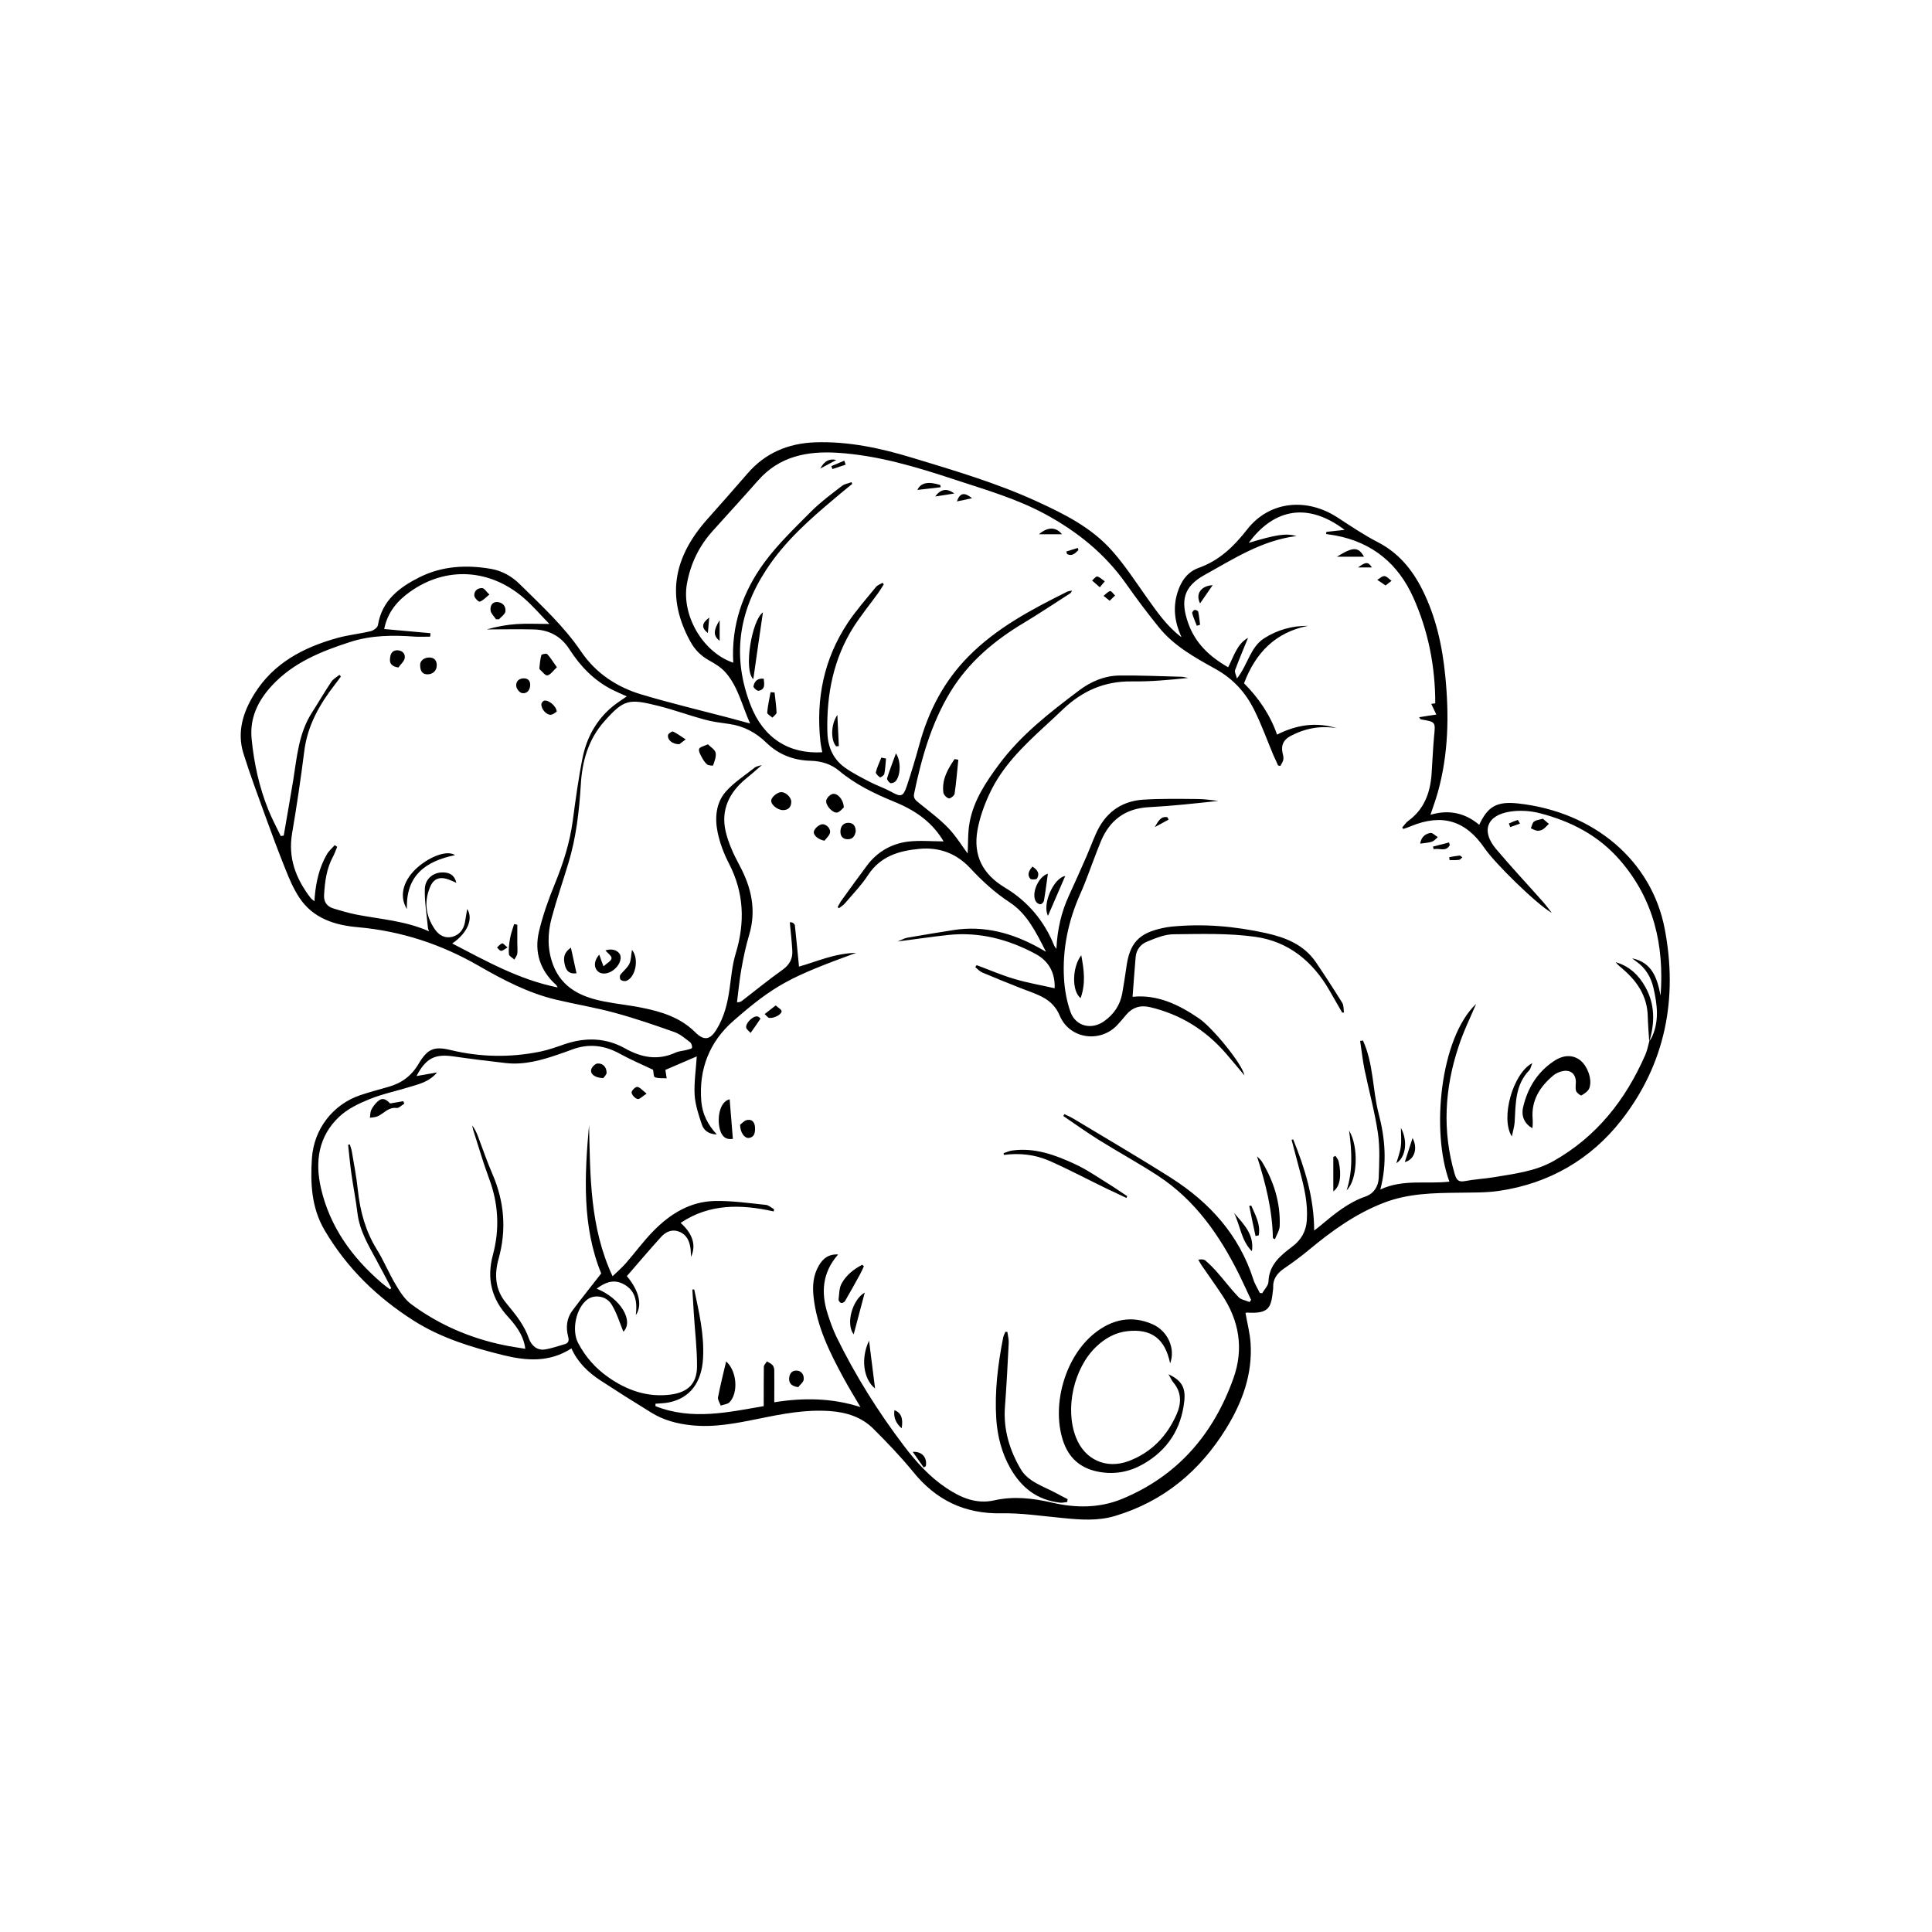 <?xml version="1.0" encoding="UTF-8"?><svg id="Layer_1" xmlns="http://www.w3.org/2000/svg" viewBox="0 0 144.57 144.57"><path d="M88.4,47.66c-.49-1.09-.65-2.17-.29-3.32.26-.84.74-1.54,1.57-1.84,1.56-.55,2.65-1.61,3.65-2.89,1.65-2.11,4.43-2.4,6.75-.89.99.64,1.97,1.31,3.02,1.85,1.55.8,2.57,2.04,3.33,3.55,1.02,2.03,1.5,4.22,1.72,6.47.29,2.93.24,5.84-.56,8.7-.15.54-.35,1.08-.55,1.68,1.38-.41,2.59-.14,3.65.75.63-1.36,1.3-1.77,2.89-1.6,5.71.62,10.02,4.3,10.99,9.39,1,5.21.04,10.11-3.24,14.31-2.28,2.92-5.4,4.74-9.14,5.29-.99.15-2.01.12-3.02.14-1.9.02-3.8.05-5.61.75-2.11.81-3.91,2.11-5.63,3.54-.59.49-1.2.94-1.83,1.37-.51.35-.85.77-.83,1.41,0,.03,0,.07,0,.1-.15,1.37-.22,1.91-1.95,1.8-.05,0-.1.02-.12.03.13.76.33,1.5.38,2.26.15,2.33-.62,4.42-1.82,6.37-1.97,3.2-4.69,5.47-8.33,6.56-1.3.39-2.61.28-3.93.15-1.52-.14-3.05-.38-4.57-.35-2.74.05-4.88-.98-6.59-3.09-.92-1.13-1.94-2.19-2.97-3.22-.88-.89-2.02-1.25-3.26-1.34-1.79-.13-3.53.2-5.27.56-1.69.34-3.38.69-5.12.5-1.06-.11-2.06-.38-2.96-.93-1.29-.79-2.57-1.6-3.84-2.43-.91-.6-1.69-1.34-2.16-2.39-1.66,1.07-3.38.93-5.13.5-2.33-.58-4.62-1.27-6.68-2.58-2.75-1.75-5.01-3.95-6.67-6.78-.98-1.68-1.06-3.5-.94-5.36.14-2.17,1.55-4.03,3.62-4.73.69-.23,1.4-.42,2.1-.62.98-.27,1.73-.82,2.26-1.72.66-1.11,1.14-1.34,2.38-1.04,2.24.54,4.48.58,6.73.12.63-.13,1.23-.35,1.84-.56,1.55-.52,3.07-.48,4.5.32,1.23.69,2.45.92,3.77.32.26-.12.57-.13.86-.21.14-.04.36-.08.38-.15.03-.13-.04-.34-.14-.42-.37-.28-.74-.61-1.17-.76-1.47-.52-2.95-1.03-4.46-1.44-1.46-.4-2.95-.64-4.42-.99-2.05-.49-3.91-1.46-5.72-2.5-2.83-1.64-5.84-2.63-9.11-2.92-1.71-.15-3.34-.66-4.36-2.21-.43-.65-.74-1.37-1.03-2.1-.54-1.34-1.04-2.69-1.53-4.04-.56-1.55-1.14-3.1-1.63-4.67-.49-1.59-.02-3.08.82-4.43,1.43-2.31,3.68-3.49,6.21-4.19.82-.23,1.67-.31,2.5-.51.21-.05.51-.27.54-.45.3-1.86,1.62-2.84,3.12-3.59,1.68-.84,3.51-.94,5.35-.62.85.15,1.57.57,2.17,1.17,1.61,1.59,3.28,3.12,4.56,5.01,1.11,1.64,2.7,2.68,4.56,3.23,2.15.64,4.33,1.16,6.5,1.73.5.13,1,.27,1.59.43-.6-1.33-.89-2.72-1.81-3.79-.34-.4-.82-.69-1.29-.95-.6-.34-1.04-.79-1.37-1.39-1.77-3.23-1.36-6.2,1.26-9.15,1.01-1.13,2.01-2.27,3-3.41,1.33-1.55,3.04-2.27,5.05-2.35,2.5-.09,4.91.43,7.28,1.15,3.13.95,6.26,1.87,9.25,3.23,2.1.96,4.17,1.98,5.72,3.74.94,1.06,1.73,2.27,2.55,3.43.78,1.09,1.53,2.2,2.62,3.02ZM123.41,77.93c.08-.13.17-.25.23-.39.52-1.17.37-2.36.1-3.56-.19-.86-.6-1.55-1.32-2.05-.1-.07-.2-.15-.29-.22,1.51.31,1.88,1.5,2.13,2.79.28-3.76-.5-7.19-3.02-10.11-1.61-1.87-3.69-2.94-6.02-3.54-.7-.18-1.49-.23-2.21-.12-1.76.27-2.2,1.45-1.06,2.8,1.13,1.34,2.34,2.63,3.5,3.94.24.27.45.56.67.84-1.13-.64-4.27-3.72-5.03-4.84-1.42-2.08-3.19-2.61-5.53-1.64-.18.08-.37.14-.56.2-.02-.04-.05-.07-.07-.11.15-.17.28-.38.47-.51,1.16-.85,1.61-2.06,1.72-3.43.07-.96.1-1.91.19-2.87.11-1.1.13-1.09-.99-1.28-.02,0-.04-.05-.13-.16.43-.07.8-.13,1.29-.2-.12-.26-.25-.53-.38-.8.03,0,.16-.02.3-.04,0-2.75-.52-5.41-1.64-7.91-1.13-2.53-3.06-4.13-5.82-4.65-.23-.04-.47-.07-.7-.11,0-.05,0-.11.01-.16.45-.05.89-.1,1.37-.15-3.03-2.28-5.49-1.32-7.18.97,2.08-.62,2.78-.73,3.58-.51-2.62.33-4.72,1.72-6.88,2.91-1.57.87-1.83,1.92-1.22,3.63.53,1.49,1.6,2.49,2.98,3.28.42-.79.66-1.75,1.49-2.2-.32.79-.67,1.6-.97,2.42-.05.14.07.34.14.62.83-1.05.99-2.34,2.04-3.01.99-.63,2.09-.94,3.28-.93-2.44.48-3.93,2.02-4.79,4.3,1.08,1.08,1.96,2.36,2.47,3.84,1.47-.74,2.93-.96,4.47-.48-1.23-.21-2.38.01-3.47.59q-.77.41-.59,1.24c.04.17.09.35.06.52-.03.17-.14.32-.22.47-.06,0-.11-.02-.17-.03-.12-.26-.24-.52-.36-.79-.47-1.12-.88-2.27-1.42-3.35-.65-1.32-1.58-2.35-2.92-3.09-1.53-.85-3.09-1.71-4.22-3.11-.85-1.05-1.67-2.14-2.45-3.25-1.59-2.26-3.66-3.92-6.08-5.23-2.13-1.15-4.44-1.81-6.71-2.56-2.88-.95-5.77-1.83-8.82-2.02-2.26-.14-4.34.26-5.93,2.07-1.12,1.27-2.26,2.51-3.39,3.77-1.03,1.14-1.67,2.46-1.94,3.98-.41,2.34,1.18,5.11,3.47,5.89-.16-2.8.71-5.31,2.34-7.52,1.02-1.38,2.28-2.58,3.49-3.8.7-.7,1.5-1.29,2.29-1.9.2-.16.49-.2.73-.29.02.04.04.09.05.13-.43.35-.86.7-1.28,1.06-1.91,1.6-3.76,3.23-5.15,5.36-2.1,3.21-2.56,6.57-1.17,10.14.95,2.45,2.86,3.67,5.36,3.52-.05-.27-.11-.54-.14-.81-.34-3.19.26-6.17,2.04-8.86.63-.95,1.4-1.81,2.12-2.7.12-.14.33-.21.5-.31l.08.12c-.14.22-.27.44-.42.65-.6.83-1.25,1.63-1.81,2.49-1.53,2.4-2.05,5.07-1.99,7.88.02,1.07.39,2,1.25,2.64.59.44,1.27.77,1.93,1.12.52.27,1.09.46,1.6.74.72.4.89.38,1.16-.41.35-1.04.66-2.09.95-3.14.68-2.5,1.84-4.73,3.67-6.58,2.11-2.14,4.73-3.52,7.38-4.84.11-.05.24-.06.36-.09-.03.13-.09.19-.16.23-1.13.72-2.24,1.47-3.39,2.16-2.25,1.34-4.21,2.98-5.57,5.24-1.41,2.34-2.14,4.93-2.69,7.58-.07.33.12.49.36.68.75.61,1.54,1.19,2.21,1.89.58.61,1.03,1.35,1.44,1.9.04-.72,0-1.56.15-2.36.31-1.63,1.21-2.98,2.18-4.29,1.65-2.23,3.81-3.9,6-5.55.87-.66,1.88-1.1,2.99-1.12,1.55-.02,3.1.05,4.65.09.18,0,.35.06.53.09-1.43.15-2.84.28-4.26.26-2-.02-3.65.71-5.08,2.06-.49.47-.99.93-1.49,1.39-1.57,1.45-3.09,2.94-4.01,4.9-.42.89-.76,1.84-.93,2.8-.32,1.87.38,3.27,2.06,4.28,1.69,1.01,2.94,2.48,3.69,4.35.03.07.08.12.16.23.07-1.45.37-2.76.95-4.01.45-.98.89-1.96,1.32-2.95.23-.53.43-1.07.66-1.59.67-1.56,1.84-2.49,3.54-2.61,1.37-.09,2.74-.06,4.12-.05.51,0,1.02.09,1.53.14-1.74.19-3.46.38-5.19.47-1.77.09-2.93.96-3.6,2.55-.14.34-.27.68-.4,1.02-.38.97-.71,1.96-1.14,2.91-.9,2.02-1.35,4.14-1.22,6.34.05.84.2,1.7.48,2.49.39,1.1,1.59,1.38,2.53.7.73-.52,1.19-1.21,1.35-2.09.11-.63.21-1.27.3-1.9.24-1.85.93-2.6,2.75-2.98.2-.04.41-.08.62-.1,2.4-.24,4.77-.03,7.11.49,1.44.32,2.81.86,3.7,2.16.68,1,1.34,2.02,1.98,3.05.12.19.09.48.13.72-.04,0-.09.01-.13.02-.32-.56-.64-1.11-.96-1.67-1.25-2.18-3.08-3.67-5.56-4.01-2-.28-4.06-.21-6.09-.19-.67,0-1.35.29-1.99.55-.48.19-.81.6-.86,1.16-.08.95-.15,1.89-.23,2.97,1.87-.19,3.47.59,4.99,1.63.99.68,3.23,3.4,3.38,4.25-.52-.62-.95-1.14-1.39-1.65-1.52-1.75-3.39-2.91-5.65-3.45-.73-.18-1.34,0-1.83.59-.21.25-.42.51-.65.75-1.3,1.37-3.58,1.02-4.3-.71-.27-.65-.71-1.08-1.27-1.38-.58-.31-1.22-.5-1.83-.75-.9-.36-1.81-.72-2.7-1.1-.19-.08-.35-.26-.52-.4.03-.05.06-.1.1-.15.95.35,1.88.76,2.85,1.04.97.29,1.98.46,2.99.69.04-1.12-.41-2.03-1.45-2.58-2.02-1.08-4.17-1.65-6.48-1.41-1.24.13-2.47.32-3.82.49.3-.12.5-.24.71-.28,1.15-.2,2.29-.39,3.44-.57,2.32-.37,4.45.22,6.46,1.34.12.07.25.14.49.28-.75-1.48-1.43-2.86-2.72-3.7-1.11-.73-2.06-1.6-2.95-2.56-1.04-1.11-2.32-1.58-3.81-1.44-1.53.14-2.92.56-3.84,1.97-.49.75-1.13,1.41-1.72,2.1-.12.15-.3.25-.45.37-.03-.03-.07-.06-.1-.08.08-.14.15-.29.24-.43.65-.9,1.3-1.81,1.97-2.7.76-1.01,1.81-1.61,3.03-1.77.89-.11,1.8-.02,2.69-.02-.75-1.26-1.86-2.22-3.68-2.96-1.49-.61-2.92-1.3-4.16-2.34-.59-.49-1.33-.71-2.08-.73-1.3-.03-2.41-.45-3.35-1.36-.78-.76-1.7-1.25-2.8-1.4-.62-.09-1.24-.16-1.84-.33-1.15-.31-2.28-.73-3.44-1.02-2.2-.55-2.57-.5-4.04,1.16-1.2,1.35-1.66,2.99-1.76,4.76-.12,1.98-.35,3.95-.93,5.86-.41,1.36-.88,2.71-1.25,4.09-.31,1.16-.33,2.33.1,3.49.67,1.77,2.14,2.43,3.83,2.76.95.19,1.93.28,2.88.48,1.44.29,2.83.73,3.92,1.81.66.66,1.12.61,1.61-.2.57-.92.82-1.95.97-3.01.13-.89.2-1.81.46-2.66.71-2.33.63-4.55-.5-6.74-.38-.73-.68-1.53-.85-2.34-.22-1.06-.13-2.19.6-3.03.62-.71,1.45-1.23,2.2-1.83.1-.08.26-.09.51-.17-.47.41-.82.72-1.18,1.01-1.26,1.03-1.9,2.34-1.53,3.95.2.86.59,1.71,1.01,2.49.91,1.68,1.31,3.38.75,5.26-.25.83-.43,1.69-.58,2.54-.15.82-.22,1.66-.33,2.5.23,0,.31-.06.39-.12,1.01-.78,1.99-1.58,3.03-2.32.51-.37.75-.81.72-1.41-.04-.71-.12-1.41-.19-2.14.07.01.16,0,.22.04.07.04.15.12.16.19.11,1.03.21,2.05.31,3.09,1.29-.36,2.64-.99,4.28-1.03-4.92,1.8-6.1,2.39-9.2,5.1-1.79,1.57-2.59,3.62-2.39,6.02.08.94.48,1.74,1.16,2.47-.6-.02-.97-.29-1.12-.74-.24-.72-.49-1.46-.54-2.21-.05-.95.1-1.92.16-2.89-.77.33-1.6.69-2.35,1.01.04.24.07.44.1.63-.3-.02-.62.02-.88-.08-.11-.04-.1-.38-.14-.56-.8-.38-1.67-.75-2.49-1.2-1.19-.66-2.39-.78-3.66-.28-.31.12-.62.22-.93.33-1.27.44-2.57.8-3.93.65-1.31-.15-2.62-.31-3.93-.5-1.38-.2-2.06.13-2.76,1.47.49-.09.95-.17,1.54-.27-.62.73-1.37.87-2.07,1.09-1,.31-2.03.52-2.99.91-.81.33-1.65.73-2.27,1.32-1.55,1.46-1.82,3.35-1.36,5.35.67,2.89,2.32,5.17,4.54,7.08.2.17.41.32.62.48.03-.03.06-.06.1-.09-.36-.69-.72-1.38-1.09-2.06-.61-1.13-1.28-2.23-1.44-3.55-.12-1-.32-1.99-.46-2.99-.1-.71-.16-1.42-.24-2.13l.13-.02c.05.18.12.35.15.53.16.96.35,1.92.45,2.89.17,1.58.57,3.06,1.41,4.42.53.85.91,1.8,1.43,2.66.31.53.67,1.09,1.15,1.45,2.08,1.54,4.42,2.55,6.96,3.07.52.11,1.04.18,1.58.27-.09-.75-.45-1.48-1.28-2.38-1.25-1.34-1.62-2.88-1.15-4.63.53-1.96.42-3.88-.3-5.78-.44-1.19-.79-2.41-1.18-3.62-.03-.1-.04-.2-.06-.3.19.25.31.51.42.79.36.94.68,1.9,1.08,2.82.9,2.07,1.08,4.18.47,6.37-.32,1.15-.27,2.27.53,3.26.37.46.76.91,1.08,1.4.26.4.5.83.65,1.28.19.55.63.93,1.21.84.49-.08.97-.25,1.46-.39.29-.08.36-.25.28-.55-.18-.68-.13-1.37.3-1.95.69-.93,1.42-1.83,2.17-2.8-1.44-3.52-1.25-7.31-.91-11.11.09,3.82.05,7.65,1.76,11.32.3-.29.67-.61.99-.97.71-.81,1.34-1.69,2.1-2.45,1.24-1.26,2.73-2.17,4.54-2.21,1.28-.03,2.56.16,3.84.29.21.02.4.21.61.32,0,.06-.01.11-.02.17-2.43-.54-4.8-.6-6.97.86.79.69,1.23,1.58.78,2.54-.02-.25-.01-.46-.04-.65-.08-.54-.29-1.02-.84-1.23-.54-.22-1.01,0-1.37.4-.87.96-1.71,1.95-2.55,2.92.93,1.11,1.17,2.18.67,2.92.12-1.03-.02-1.92-1.04-2.38-.7-.31-1.3-.04-1.89.4,1.81.72,2.79,2.43,2,3.22-.27-.65-.49-1.4-.88-2.03-.39-.65-1.26-.77-1.79-.4-.88.63-1.22,2.32-.72,3.27.54,1.03,1.29,1.88,2.21,2.53,1.41,1.01,2.99,1.57,4.76,1.33,1.25-.18,1.91-.81,1.93-2.07.01-1.33-.16-2.67-.24-4-.04-.6-.07-1.19-.11-1.79.05,0,.09,0,.14,0,.36,1.7.76,3.39.66,5.15-.1,1.8-.97,2.98-2.55,3.3-.33.07-.67.07-1.01.1,0,.06,0,.12,0,.18,2.75,1.09,5.5.44,8.1,0,0-1.07,0-2.01.01-2.94,0-.14.15-.27.23-.41.14.09.3.15.41.27.09.09.14.25.14.38.01.8,0,1.59,0,2.41,2.13-.34,4.28-.34,6.45.36-.44-.75-.86-1.43-1.24-2.13-1.05-1.93-2.03-3.89-2.27-6.12-.09-.81-.03-1.61.39-2.33.3-.52.72-.88,1.45-.84-1.19,1.35-1.29,2.85-.79,4.43.19.6.4,1.19.67,1.75,1.41,2.88,3.11,5.6,5.05,8.15.91,1.2,1.91,2.31,3.17,3.15,1.08.72,2.23,1.22,3.58.92,1.46-.33,2.89-.16,4.33.17,1.76.41,3.55.42,5.24-.28,4.16-1.72,6.84-4.85,8.33-9.03.79-2.21.43-4.32-.88-6.27-.49-.74-1.01-1.46-1.51-2.19-.09-.13-.16-.27-.24-.41.24-.04.43-.03.54.07.31.27.61.57.88.88.54.61,1.03,1.27,1.59,1.85.19.2.55.25.83.37.04-.05.08-.11.11-.16-.29-.62-.58-1.25-.88-1.87-1.46-2.94-3.29-5.59-6.09-7.42-1.44-.94-2.96-1.77-4.42-2.68-.91-.57-1.78-1.19-2.66-1.79.03-.05.05-.1.08-.14.23.11.46.21.68.34,2.44,1.47,4.91,2.91,7.32,4.44,2.88,1.84,5.08,4.27,6.14,7.59.11.35.32.67.48,1.01.06,0,.12.01.18.02.17-.29.46-.57.47-.86.04-1.27.9-1.96,1.77-2.62.68-.51,1.04-1.14,1.1-1.97.09-1.26-.19-2.46-.51-3.65-.21-.79-.42-1.59-.63-2.38.04-.01.08-.02.12-.03.87,2.15,1.56,4.35,1.57,6.82.22-.17.32-.24.41-.32,1.06-.88,2.1-1.77,3.44-2.23.62-.22.95-.76.98-1.37.04-1.13.1-2.27-.06-3.38-.24-1.61-.68-3.19-1.01-4.79-.14-.69-.21-1.4-.32-2.1.07-.01.14-.02.21-.03.8,1.74.71,3.68,1.18,5.49.48,1.83.64,3.71.12,5.66,1.71-.8,3.47-.39,5.17-.59-1.39-3.76-.69-10.76,2-13.3-.41.97-.95,2.06-1.32,3.21-1.04,3.13-1.22,6.3-.29,9.5.13.43.26.65.77.55.72-.14,1.45-.17,2.17-.29,1.52-.26,3.08-.43,4.46-1.21,3.24-1.83,5.4-4.59,6.87-7.95.15-.34.21-.71.31-1.06h0ZM32.21,47.37c0,.09-.01.18-.02.27-.37,0-.75.02-1.12,0-1.65-.12-3.28-.12-4.9.41-2.16.7-4.22,1.53-5.81,3.24-1.05,1.13-1.69,2.43-1.53,4.02.18,1.81.56,3.57,1.24,5.26.27.68.62,1.33.94,1.99l.22-.03c.24-1.38.48-2.76.71-4.14.28-1.75.41-3.53,1.41-5.08.49-.76.94-1.54,1.44-2.29.14-.21.4-.35.61-.52.04.04.07.08.11.12-.14.19-.28.39-.43.58-1.16,1.49-2.07,3.08-2.31,5-.26,2.05-.56,4.1-.91,6.14-.32,1.86.28,3.42,1.39,4.86.06.08.16.14.28.24.01-.16.02-.25.02-.33.1-1.12.34-2.2.91-3.18.15-.26.39-.46.59-.69.06.04.12.08.18.13-.1.24-.19.5-.31.73-.49.9-.61,1.87-.67,2.87-.03.5.2.85.67,1,.58.18,1.17.35,1.76.47,1.8.35,3.65.46,5.42,1.25-.04-.14-.08-.21-.08-.29-.09-.96-.26-1.93-.23-2.89.03-.84.77-1.33,1.57-1.21.4.06.67.27.79.76-.31-.13-.52-.24-.75-.3-.53-.15-.94.02-1.17.51-.52,1.14-.4,2.24.31,3.27.31.45.76.7,1.31.56.52-.14.84-.54.94-1.08.06-.32.11-.64.17-1,.48.75,0,1.82-1.12,2.58,2.53,1.31,5,2.71,7.89,3.29-.07-.12-.09-.17-.13-.2-1.19-1.08-1.63-2.45-1.27-3.98.29-1.23.72-2.43,1.2-3.6.62-1.52,1.11-3.06,1.33-4.7.21-1.57.42-3.14.73-4.69.31-1.53,1.04-2.87,2.28-3.88.32-.26.67-.47,1.03-.73-.4-.18-.75-.33-1.09-.5-1.36-.69-2.38-1.75-3.19-3.01-.64-1-1.55-1.48-2.71-1.5-1.16-.03-2.33,0-3.49,0,.74-.21,1.48-.35,2.24-.4.77-.05,1.54-.01,2.45-.01-.68-.7-1.25-1.36-1.9-1.93-2.55-2.21-5.83-2.39-8.51-.49-.98.69-1.71,1.57-1.95,2.8,1.17.11,2.31.21,3.45.31Z" fill="#000" stroke-width="0"/><path d="M87.43,102.83c.98.46,1.3.99,1.19,2.01-.23,2.1-1.26,3.69-3.1,4.73-1,.57-2.08.77-3.22.58-1.42-.24-2.35-1.03-2.78-2.42-.83-2.66.2-6.22,2.38-7.96,1.3-1.04,2.77-1.37,4.34-.68,1.16.51,1.73,1.84,1.32,2.93-.38-1.84-1.39-2.61-3.2-2.41-.91.1-1.68.54-2.34,1.17-1.67,1.6-2.35,4.62-1.51,6.77.65,1.68,2.26,2.41,3.95,1.78,1.71-.65,2.87-1.87,3.59-3.51.35-.8.38-1.62-.24-2.36-.14-.16-.22-.37-.38-.64Z" fill="#000" stroke-width="0"/><path d="M79.87,112.39c-.19.02-.39.08-.58.05-1.69-.2-2.86-1.12-3.69-2.58-.65-1.15-.96-2.39-1.05-3.68-.13-2.06.12-4.09.52-6.11.03-.14.11-.27.16-.41.05,0,.1,0,.15,0,.04.29.12.59.1.87-.08,1.58-.16,3.16-.28,4.74-.13,1.7.35,3.26,1.19,4.68.55.93,1.67,1.26,2.6,1.76.3.16.6.32.9.47-.01.07-.02.13-.03.2Z" fill="#000" stroke-width="0"/><path d="M114.67,84.43c-.58-.33-.85-.89-.7-1.56.33-1.44,1.06-2.64,2.31-3.47.72-.48,1.4-.48,1.94-.08.56.42.95,1.45.71,2.1-.08.23-.36.41-.59.55-.06.03-.34-.18-.4-.33-.07-.2-.02-.45-.02-.67,0-.6-.39-.94-.98-.82-.25.05-.51.16-.7.32-1.02.85-1.68,1.89-1.55,3.29.01.14,0,.28,0,.42,0,.07-.01.14-.03.25Z" fill="#000" stroke-width="0"/><path d="M75.1,86.29c.22-.07.43-.17.65-.2,1.68-.23,3.2.33,4.67,1.01.89.41,1.71.98,2.55,1.5.47.29.92.61,1.38.91-.02.04-.04.08-.06.13-.48-.23-.97-.45-1.45-.68-1.45-.7-2.87-1.46-4.35-2.11-1.06-.46-2.2-.58-3.37-.43,0-.05-.02-.09-.02-.14Z" fill="#000" stroke-width="0"/><path d="M95.25,92.65c-.04-2.1-.54-4.1-1.19-6.12.13.13.28.25.37.4.89,1.47,1.39,3.07,1.33,4.8-.01.34-.23.67-.36,1-.05-.03-.1-.05-.15-.08Z" fill="#000" stroke-width="0"/><path d="M54.33,101.87c.81.7.94,2.35.26,3.06-.15.15-.44.17-.66.25-.07-.21-.24-.44-.2-.63.17-.88.39-1.76.61-2.69Z" fill="#000" stroke-width="0"/><path d="M114.66,79.56c-.11.26-.13.43-.22.52-1.07,1.1-1.02,2.51-1.1,3.89-.02.32-.12.63-.21,1.07-.87-1.37.08-4.72,1.53-5.49Z" fill="#000" stroke-width="0"/><path d="M57.09,45.82c-.24,1.64-.48,3.29-.72,5-.74-.66-.12-4.4.72-5Z" fill="#000" stroke-width="0"/><path d="M54.6,82.26c.08,1,.16,1.98.24,2.96-.49.08-.81-.13-.97-.7-.23-.85-.02-2.08.72-2.26Z" fill="#000" stroke-width="0"/><path d="M71.71,56.85c-.09.85-.15,1.7-.28,2.55-.02.14-.32.37-.43.34-.17-.04-.39-.27-.41-.44-.12-.97.33-1.75.84-2.5.09.02.19.03.28.05Z" fill="#000" stroke-width="0"/><path d="M123.41,77.93c-.04-.62-.09-1.24-.11-1.87-.03-1.51-.79-2.63-1.89-3.57-.18-.15-.36-.3-.51-.49,1.02.29,1.73.97,2.23,1.87.71,1.29.71,2.66.29,4.05,0,0,0,0,0,0Z" fill="#000" stroke-width="0"/><path d="M64.65,94.74c-.09.2-.18.4-.28.59-.37.68-.75,1.36-1.14,2.03-.05.08-.2.16-.29.14-.08-.02-.2-.17-.19-.25.05-.41.04-.87.23-1.21.34-.62.9-1.07,1.54-1.4.04.04.08.07.12.11Z" fill="#000" stroke-width="0"/><path d="M44.84,71.44c.06.15.1.27.14.39.04.11.08.22.18.48.25-.23.58-.4.6-.6.02-.18-.3-.4-.46-.59.45-.16.92-.03,1.09.3.17.35-.08.9-.56,1.22-.42.28-.89.28-1.14,0-.27-.31-.23-.76.15-1.21Z" fill="#000" stroke-width="0"/><path d="M80.86,74.69c-.67-.53-.64-2.31.05-3.21.21,1.12.34,2.12-.05,3.21Z" fill="#000" stroke-width="0"/><path d="M29.19,82.57c.34-.06.67-.12.99-.17.02.06.05.13.07.19-.19.11-.4.34-.57.32-.62-.08-.95.41-1.42.62-.17.08-.39.08-.58.11.03-.19.02-.39.09-.56.07-.17.19-.33.31-.47.41-.49.7-.48,1.11-.04Z" fill="#000" stroke-width="0"/><path d="M65.48,103.9c-.88-.71-1.08-2.26-.45-3.58.15,1.15.29,2.31.45,3.58Z" fill="#000" stroke-width="0"/><path d="M58.59,60.62c-.42,0-.97-.45-.87-.78.07-.23.38-.48.63-.55.38-.1.87.35.86.72-.01.38-.21.61-.62.61Z" fill="#000" stroke-width="0"/><path d="M78.42,68.53c-.45-.86.42-2.84,1.29-2.98-.43,1-.84,1.95-1.29,2.98Z" fill="#000" stroke-width="0"/><path d="M52.98,55.7c.2.21.52.39.57.63.06.3-.09.64-.19.95,0,.02-.35.01-.45-.08-.18-.15-.31-.37-.42-.58-.1-.18-.24-.45-.17-.59.08-.15.36-.2.67-.34Z" fill="#000" stroke-width="0"/><path d="M78.41,65.39c-.1.71-.18,1.36-.29,2-.02.11-.15.26-.25.27-.11.02-.27-.08-.34-.18-.39-.56.14-1.88.88-2.1Z" fill="#000" stroke-width="0"/><path d="M64.71,96.72c-.27,1.03-.55,2.06-.83,3.13-.62-.81-.08-2.62.83-3.13Z" fill="#000" stroke-width="0"/><path d="M63.13,60.43c-.1.08-.27.32-.48.37-.33.07-.9-.54-.82-.91.04-.19.28-.44.48-.48.36-.08.82.43.83,1.02Z" fill="#000" stroke-width="0"/><path d="M93.68,93.63c-.8-.79-.87-1.92-1.34-2.87.71.83,1.53,1.61,1.34,2.87Z" fill="#000" stroke-width="0"/><path d="M67.04,56.37c.43.64.33,1.79-.07,2.13-.09.08-.28.13-.36.09-.11-.06-.25-.26-.23-.35.18-.59.41-1.17.66-1.86Z" fill="#000" stroke-width="0"/><path d="M47.3,71.09c.55.69.24,2.07-.44,2.31-.12.04-.31,0-.41-.08-.07-.05-.09-.28-.04-.36.21-.29.53-.52.68-.83.14-.28.13-.65.2-1.05Z" fill="#000" stroke-width="0"/><path d="M100.77,89.06c.46-1.43.4-2.88.18-4.46.74,1.21.63,3.72-.18,4.46Z" fill="#000" stroke-width="0"/><path d="M55.38,84.17c.11-.08.3-.32.52-.36.45-.08.6.25.6.64,0,.32-.06.65-.45.7-.32.05-.66-.38-.67-.98Z" fill="#000" stroke-width="0"/><path d="M99.77,89.16v-2.59l.16-.08c.08.14.21.27.24.42.24,1.06.1,1.89-.4,2.24Z" fill="#000" stroke-width="0"/><path d="M64.04,62.18c-.06.34-.2.63-.62.62-.38-.01-.55-.26-.53-.62.02-.36.22-.6.58-.61.37,0,.56.23.56.61Z" fill="#000" stroke-width="0"/><path d="M42.72,70.91c.14.66.28,1.28.42,1.92-.54.07-.74-.18-.85-.54-.18-.62-.08-1.02.43-1.38Z" fill="#000" stroke-width="0"/><path d="M61.7,62.91c-.47-.08-.89-.43-.79-.72.07-.21.33-.44.55-.5.32-.09.72.3.65.62-.05.22-.26.4-.41.59Z" fill="#000" stroke-width="0"/><path d="M57.96,51.81c.05.5.13,1.01.15,1.51,0,.12-.2.25-.31.38-.14-.13-.4-.26-.39-.38.04-.51.16-1.02.25-1.52.1,0,.2.01.31.02Z" fill="#000" stroke-width="0"/><path d="M45.15,80.67c-.6,0-1-.29-.91-.64.05-.19.31-.45.48-.45.41-.02.67.28.67.69,0,.16-.19.31-.24.4Z" fill="#000" stroke-width="0"/><path d="M59.73,103.8c-.48-.07-.68-.27-.68-.61,0-.34.17-.64.54-.63.39,0,.59.33.55.67-.02.2-.27.38-.41.57Z" fill="#000" stroke-width="0"/><path d="M50.83,55.69c-.54,0-.9-.34-.84-.69.02-.11.3-.29.37-.26.34.16.64.39.95.59-.2.15-.4.3-.48.36Z" fill="#000" stroke-width="0"/><path d="M115.45,61.26c.14.12.29.25.45.39-.14.13-.27.29-.43.4-.13.08-.3.13-.45.11-.16-.02-.32-.12-.47-.18.08-.17.11-.4.24-.5.15-.12.38-.13.67-.22Z" fill="#000" stroke-width="0"/><path d="M62.57,55.85c-.41-.45-.41-1.64.09-2.35.04.87.08,1.6.11,2.33-.07,0-.13.01-.2.02Z" fill="#000" stroke-width="0"/><path d="M66.3,56.76c-.04.39-.05.78-.13,1.16-.02.1-.28.27-.32.25-.14-.1-.34-.29-.31-.39.09-.37.27-.73.41-1.09.11.02.23.05.34.07Z" fill="#000" stroke-width="0"/><path d="M104.83,84.4c.52.95.38,2.19-.34,2.64.11-.41.28-.82.33-1.24.06-.46.01-.93.01-1.4Z" fill="#000" stroke-width="0"/><path d="M102.07,41.66h-2.03c1.2-.75,1.6-.76,2.03,0Z" fill="#000" stroke-width="0"/><path d="M58.05,75.24c.21.19.39.27.43.4.07.22-.51.57-.91.53-.12-.01-.23-.19-.35-.29.26-.2.52-.41.82-.64Z" fill="#000" stroke-width="0"/><path d="M93.95,92.49c-.16-.75-.32-1.5-.47-2.25.05-.01.1-.02.15-.03.31.72.71,1.41.56,2.23-.08.02-.16.03-.24.05Z" fill="#000" stroke-width="0"/><path d="M56.17,77.3c-.17-.19-.3-.28-.33-.38-.08-.35.51-.93.85-.86.09.02.23.16.22.16-.22.34-.46.67-.75,1.08Z" fill="#000" stroke-width="0"/><path d="M90.74,43.79c-.33.48-.61.89-.94,1.36-.36-.71.08-1.32.94-1.36Z" fill="#000" stroke-width="0"/><path d="M48.39,81.83c-.32.21-.53.44-.68.41-.19-.05-.42-.29-.45-.48-.02-.13.28-.44.42-.43.2.02.38.25.7.5Z" fill="#000" stroke-width="0"/><path d="M106.27,63.13c.07-.47.36-.74.77-.8.16-.02.36.2.55.31-.14.12-.27.28-.43.34-.27.09-.57.1-.89.15Z" fill="#000" stroke-width="0"/><path d="M105.12,86.96c.21-.65.39-1.22.58-1.8.4.74.17,1.6-.58,1.8Z" fill="#000" stroke-width="0"/><path d="M70.39,36.46c-.58.07-1.15.13-1.74.2.24-.54.83-.66,1.72-.36,0,.05.01.11.02.16Z" fill="#000" stroke-width="0"/><path d="M57.15,50.79c.04.4.13.81-.39.9-.11.02-.4-.24-.38-.33.07-.38.31-.63.77-.57Z" fill="#000" stroke-width="0"/><path d="M69.12,109.81c-.26-.37-.52-.73-.82-1.17.72-.04,1.09.45.98,1.07-.05.03-.11.07-.16.1Z" fill="#000" stroke-width="0"/><path d="M77.26,64.85c.38.24.56.52.34.89-.05.08-.43.1-.5.02-.26-.3-.11-.6.15-.91Z" fill="#000" stroke-width="0"/><path d="M53.85,47.95c-.49-.37-.47-.79,0-1.54v1.54Z" fill="#000" stroke-width="0"/><path d="M103.68,43.81c-.24-.17-.43-.29-.62-.42.18-.1.37-.3.54-.28.19.02.35.23.53.35-.13.1-.25.2-.45.35Z" fill="#000" stroke-width="0"/><path d="M66.93,105.52c.5.19.67.63.54,1.36-.42-.38-.62-.78-.54-1.36Z" fill="#000" stroke-width="0"/><path d="M77.74,39.98c.65-.56,1.27-.57,1.73,0h-1.73Z" fill="#000" stroke-width="0"/><path d="M89.56,46.83c-.12-.31-.26-.62-.35-.94-.02-.07.1-.23.17-.25.08-.02.27.06.28.13.07.32.1.65.14.98-.08.03-.17.06-.25.08Z" fill="#000" stroke-width="0"/><path d="M82.29,43.94c-.24-.21-.41-.36-.57-.5.13-.11.29-.33.39-.3.2.05.37.23.56.36-.1.12-.21.24-.38.45Z" fill="#000" stroke-width="0"/><path d="M69.98,37.15c.41-.56.88-.64,1.43-.22-.44.07-.88.13-1.43.22Z" fill="#000" stroke-width="0"/><path d="M108.48,63.25c-.29.53-.81.18-1.2.3-.02-.07-.03-.13-.05-.2.4-.1.8-.21,1.2-.31.02.07.04.14.06.21Z" fill="#000" stroke-width="0"/><path d="M83.03,44.95c-.2-.16-.32-.26-.45-.36.16-.13.31-.31.49-.36.09-.02.24.21.37.33-.11.11-.23.22-.4.39Z" fill="#000" stroke-width="0"/><path d="M71.6,37.52c.23-.64.55-.71,1.14-.24-.41.09-.73.16-1.14.24Z" fill="#000" stroke-width="0"/><path d="M109.42,64.16c-.1.09-.16.17-.23.18-.24.03-.48.03-.72.02,0,0-.03-.22-.02-.22.26-.05.52-.09.78-.12.04,0,.08.06.19.13Z" fill="#000" stroke-width="0"/><path d="M62.58,34.42c-.46.24-.83.44-1.2.64.31-.57.68-.76,1.2-.64Z" fill="#000" stroke-width="0"/><path d="M53.07,46.21c-.04.45-.06.76-.1,1.16-.5-.4-.47-.72.1-1.16Z" fill="#000" stroke-width="0"/><path d="M63.28,34.77c-.33.11-.66.22-.99.33l-.08-.22c.32-.14.65-.27.97-.41.03.1.06.2.1.29Z" fill="#000" stroke-width="0"/><path d="M112.91,61.62c.22-.09.44-.2.66-.26.03,0,.11.17.17.27-.24.09-.49.17-.73.26-.03-.09-.07-.17-.1-.26Z" fill="#000" stroke-width="0"/><path d="M87.45,61.33c-.3.16-.61.33-1.04.56.28-.48.46-.82.94-.74.03.06.07.12.1.18Z" fill="#000" stroke-width="0"/><path d="M80.69,41.17c-.24.24-.48.48-.84.29-.02-.06-.04-.13-.06-.19.29-.09.57-.18.86-.27.02.06.03.11.05.17Z" fill="#000" stroke-width="0"/><path d="M101.62,42.46c.59-.43.76-.43,1.04,0h-1.04Z" fill="#000" stroke-width="0"/><path d="M30.45,68.03c-.66-1.08-.18-2.27.8-3.13.94-.82,2.23-1.31,2.8-.91-2.21.45-3.69,1.53-3.6,4.04Z" fill="#000" stroke-width="0"/><path d="M41.67,49.93c-.29.27-.47.56-.71.61-.15.03-.38-.28-.57-.45-.02-.02-.03-.07-.03-.1.04-.33.06-.66.15-.97.02-.07.38-.14.44-.07.25.26.43.58.72.98Z" fill="#000" stroke-width="0"/><path d="M38.71,69.19c0,.46,0,.92,0,1.38,0,.26.03.52,0,.78-.02.16-.15.31-.22.46-.14-.14-.4-.27-.41-.42-.03-.39.02-.79.09-1.18.06-.36.2-.71.3-1.06.08.02.17.03.25.05Z" fill="#000" stroke-width="0"/><path d="M31.44,49.73c0-.26.26-.52.67-.53.41-.01.58.26.57.59,0,.38-.26.65-.66.67-.35.01-.59-.17-.58-.72Z" fill="#000" stroke-width="0"/><path d="M37.11,46.33c-.14-.21-.37-.42-.4-.64-.04-.31.09-.66.5-.64.4.02.66.32.61.7-.02.21-.31.4-.48.59-.08,0-.16,0-.24,0Z" fill="#000" stroke-width="0"/><path d="M29.81,49.95c-.49-.08-.65-.3-.63-.61.02-.31.09-.65.5-.68.38-.02.65.23.61.56-.03.26-.31.49-.48.73Z" fill="#000" stroke-width="0"/><path d="M39.24,50.76c.31.02.46.23.43.56-.03.37-.28.61-.62.54-.17-.03-.4-.32-.42-.52-.03-.34.18-.59.61-.58Z" fill="#000" stroke-width="0"/><path d="M41.66,53.25c-.1.06-.25.2-.41.23-.32.06-.75-.39-.74-.78,0-.1.12-.25.21-.27.32-.07.91.39.94.82Z" fill="#000" stroke-width="0"/><path d="M36.62,44.49c-.3.24-.49.46-.72.53-.09.03-.4-.28-.41-.45-.02-.35.25-.59.6-.56.15.01.28.24.53.48Z" fill="#000" stroke-width="0"/><path d="M37.98,70.9c-.22.12-.35.25-.48.25-.11,0-.21-.16-.31-.25.13-.11.24-.26.39-.31.07-.02.2.15.4.31Z" fill="#000" stroke-width="0"/></svg>